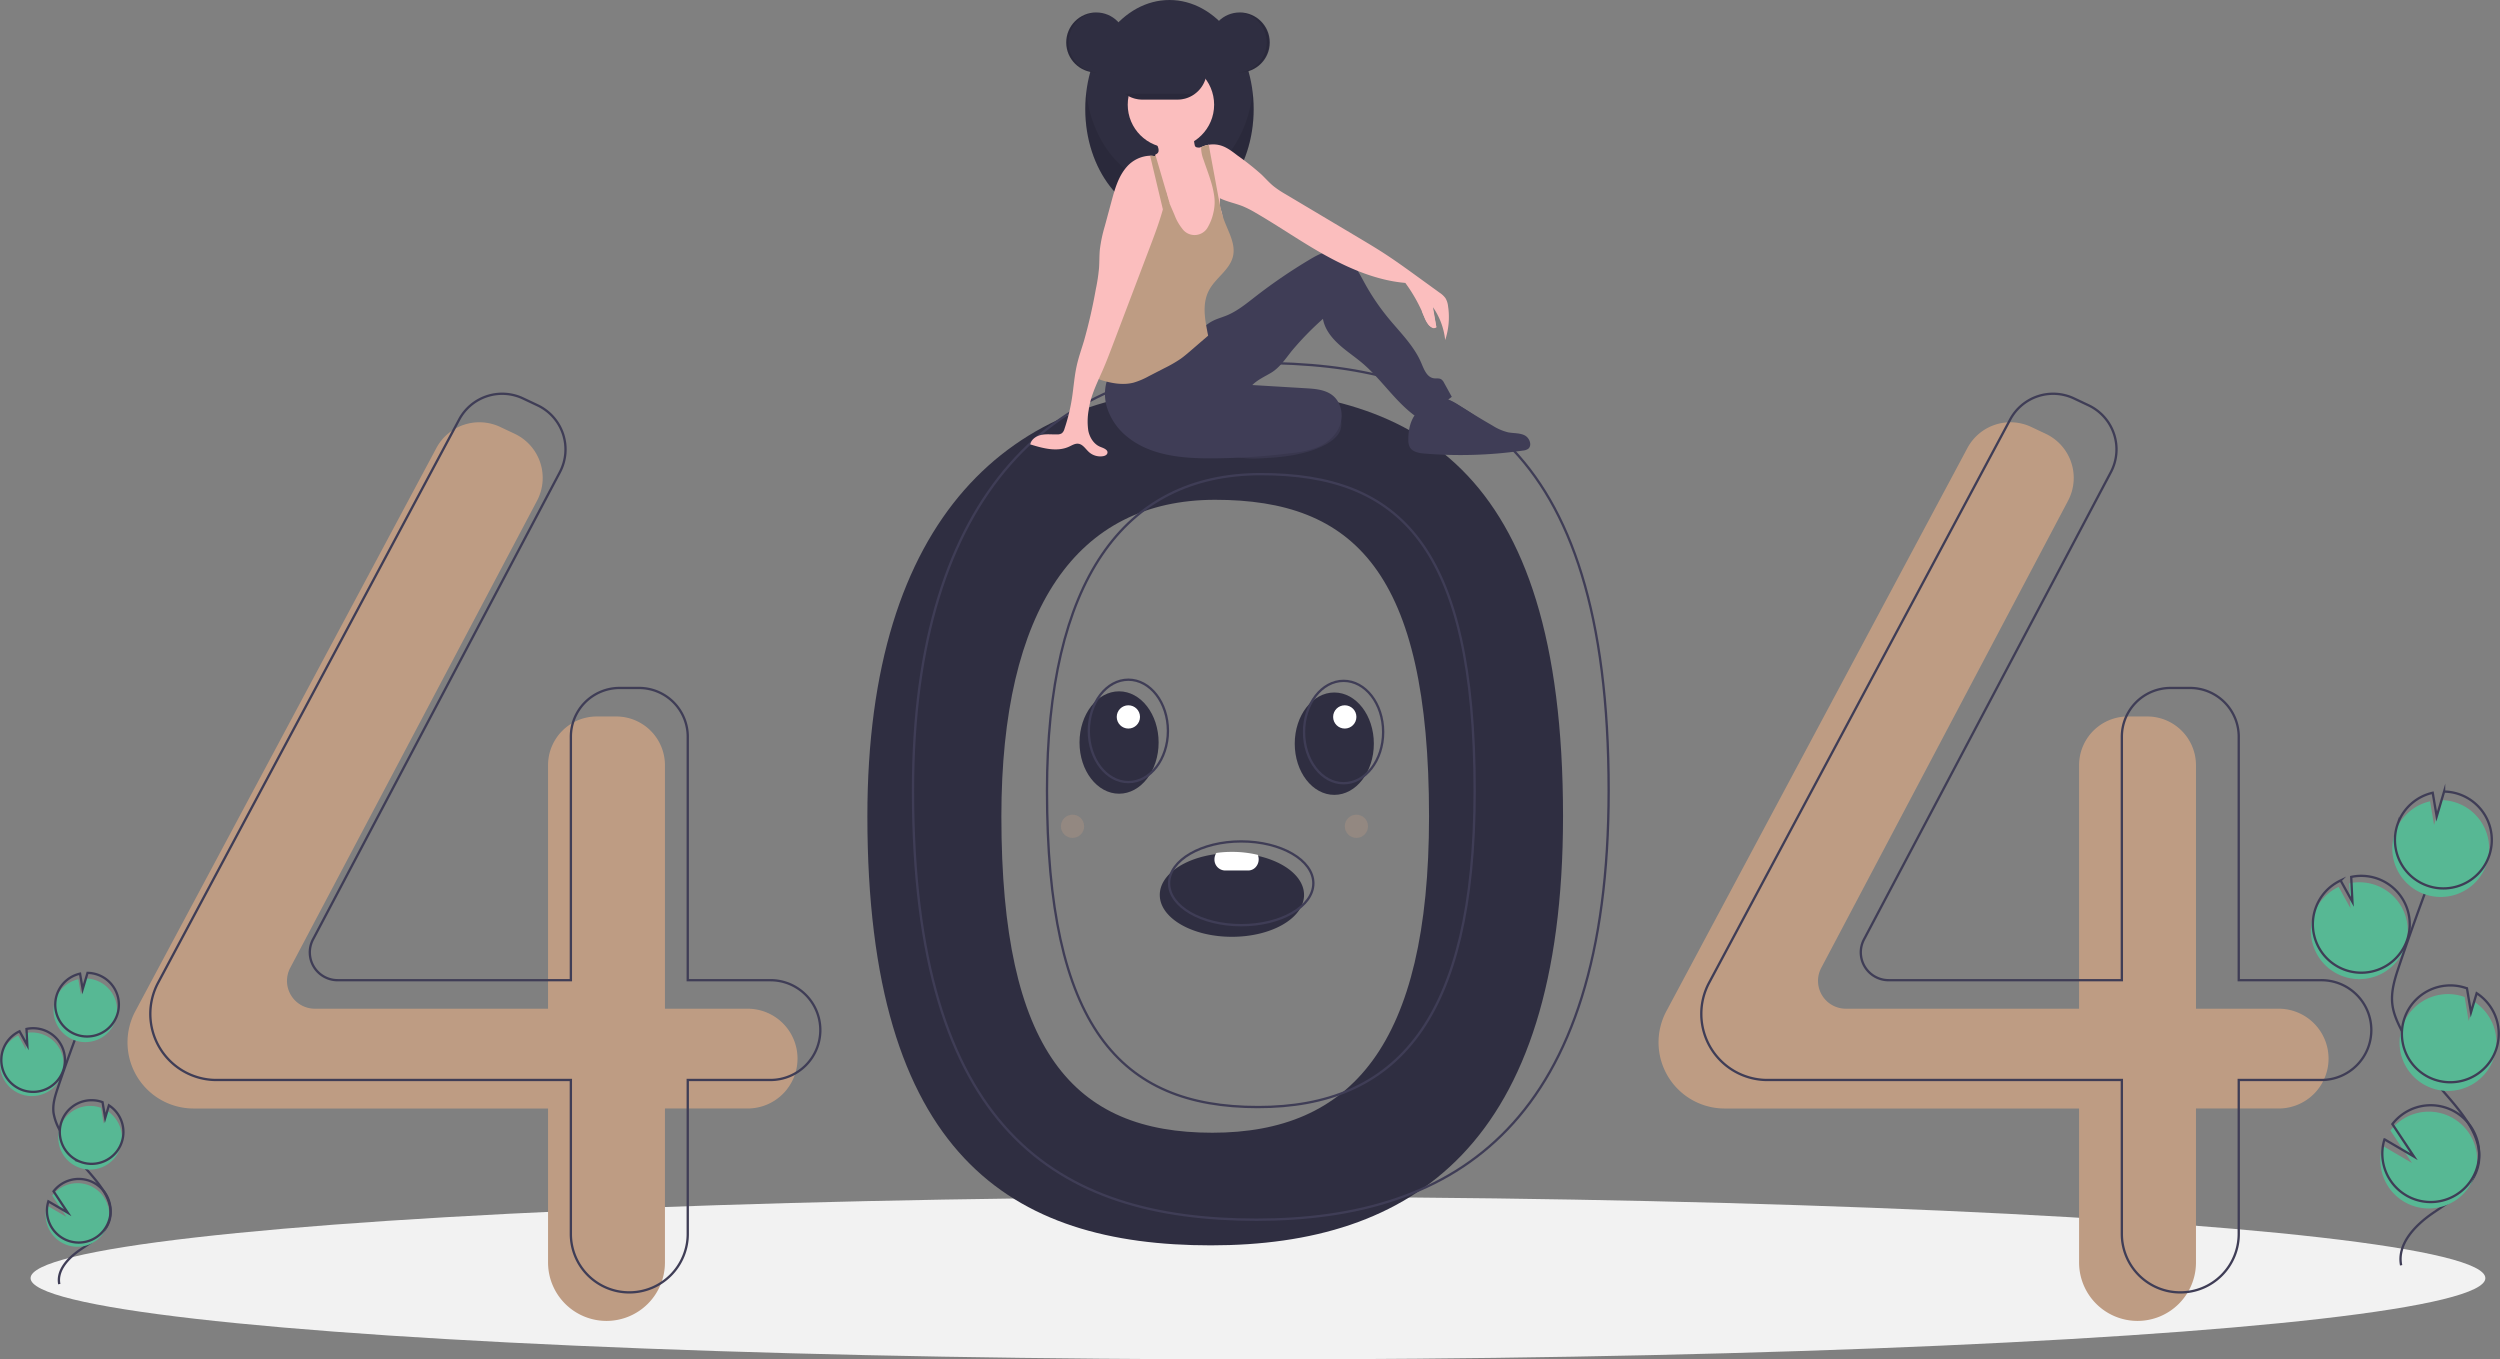 <svg xmlns="http://www.w3.org/2000/svg" width="1074.434" height="584.231" viewBox="0 0 1074.434 584.231">
  <rect x="0" y="0" width="1074.434" height="584.231" fill="#808080" stroke="none"/>
  <g id="Group_176" data-name="Group 176" transform="translate(-0.001)">
    <ellipse id="Ellipse_16" data-name="Ellipse 16" cx="527.5" cy="34.922" rx="527.5" ry="34.922" transform="translate(13.143 514.387)" fill="#f2f2f2"/>
    <path id="Path_213" data-name="Path 213" d="M583.48,324.894c-85.944,0-147.651,55.139-147.651,183.8,0,145.813,61.707,184.411,147.651,184.411S734.807,650.83,734.807,508.692C734.807,356.753,669.424,324.894,583.48,324.894Zm.565,319.808c-59.527,0-90.626-34.923-90.626-135.916,0-89.112,32.372-136.1,91.9-136.1s91.9,30.868,91.9,136.1c0,98.448-33.646,135.917-93.172,135.917Z" transform="translate(-63.054 -157.885)" fill="#2f2e41"/>
    <path id="Path_214" data-name="Path 214" d="M384.365,591.4H348.831V486.762a20.956,20.956,0,0,0-20.956-20.956h-8.326a20.956,20.956,0,0,0-20.956,20.956V591.4H198.363a11.963,11.963,0,0,1-10.578-17.552l106.082-200.78a20.956,20.956,0,0,0-9.58-28.739l-6.262-2.957a20.956,20.956,0,0,0-27.429,9.07L121.214,592.475a28.416,28.416,0,0,0-3.356,13.4h0a28.416,28.416,0,0,0,28.416,28.416H298.593v66.167a25.119,25.119,0,0,0,25.119,25.119h0a25.119,25.119,0,0,0,25.119-25.119V634.287h35.534a21.443,21.443,0,0,0,21.443-21.443h0A21.443,21.443,0,0,0,384.365,591.4Z" transform="translate(-63.054 -157.885)" fill="#be9c83"/>
    <path id="Path_215" data-name="Path 215" d="M1042.36,591.4h-35.534V486.762a20.956,20.956,0,0,0-20.954-20.956h-8.326a20.956,20.956,0,0,0-20.956,20.956V591.4H856.359a11.963,11.963,0,0,1-10.578-17.552l106.083-200.78a20.956,20.956,0,0,0-9.58-28.739l-6.262-2.957a20.956,20.956,0,0,0-27.429,9.07L779.211,592.475a28.416,28.416,0,0,0-3.356,13.4h0a28.416,28.416,0,0,0,28.416,28.416H956.589v66.167a25.119,25.119,0,0,0,25.119,25.119h0a25.119,25.119,0,0,0,25.119-25.119V634.287h35.534a21.443,21.443,0,0,0,21.443-21.443h0A21.443,21.443,0,0,0,1042.36,591.4Z" transform="translate(-63.054 -157.885)" fill="#be9c83"/>
    <path id="Path_216" data-name="Path 216" d="M394.168,579.148H358.634V474.509a20.956,20.956,0,0,0-20.956-20.956h-8.326A20.956,20.956,0,0,0,308.4,474.509V579.148H208.165A11.963,11.963,0,0,1,197.587,561.6L303.67,360.816a20.956,20.956,0,0,0-9.58-28.739l-6.262-2.957a20.956,20.956,0,0,0-27.429,9.07L131.017,580.222a28.416,28.416,0,0,0-3.356,13.4h0a28.416,28.416,0,0,0,28.416,28.416H308.395V688.2a25.119,25.119,0,0,0,25.119,25.119h0A25.119,25.119,0,0,0,358.633,688.2V622.034h35.534a21.443,21.443,0,0,0,21.443-21.443h0a21.443,21.443,0,0,0-21.442-21.443Z" transform="translate(-63.054 -157.885)" fill="none" stroke="#3f3d56" stroke-miterlimit="10" stroke-width="1"/>
    <path id="Path_217" data-name="Path 217" d="M1060.74,579.148h-35.534V474.509a20.956,20.956,0,0,0-20.956-20.956h-8.325a20.956,20.956,0,0,0-20.956,20.956V579.148H874.739A11.963,11.963,0,0,1,864.162,561.6l106.082-200.78a20.956,20.956,0,0,0-9.58-28.739L954.4,329.12a20.956,20.956,0,0,0-27.429,9.07L797.59,580.222a28.416,28.416,0,0,0-3.356,13.4h0a28.416,28.416,0,0,0,28.416,28.416H974.969V688.2a25.119,25.119,0,0,0,25.119,25.119h0a25.119,25.119,0,0,0,25.119-25.119V622.034h35.534a21.443,21.443,0,0,0,21.443-21.443h0a21.443,21.443,0,0,0-21.444-21.443Z" transform="translate(-63.054 -157.885)" fill="none" stroke="#3f3d56" stroke-miterlimit="10" stroke-width="1"/>
    <path id="Path_218" data-name="Path 218" d="M603.085,313.866c-85.944,0-147.651,55.139-147.651,183.8,0,145.813,61.707,184.411,147.651,184.411S754.412,639.8,754.412,497.664C754.412,345.725,689.029,313.866,603.085,313.866Zm.565,319.808c-59.527,0-90.626-34.923-90.626-135.916,0-89.112,32.372-136.1,91.9-136.1s91.9,30.868,91.9,136.1c0,98.448-33.645,135.917-93.172,135.917Z" transform="translate(-63.054 -157.885)" fill="none" stroke="#3f3d56" stroke-miterlimit="10" stroke-width="1"/>
    <circle id="Ellipse_17" data-name="Ellipse 17" cx="12.901" cy="12.901" r="12.901" transform="translate(458.24 5.349)" fill="#2f2e41"/>
    <ellipse id="Ellipse_18" data-name="Ellipse 18" cx="36.186" cy="46.885" rx="36.186" ry="46.885" transform="translate(466.421 0)" fill="#2f2e41"/>
    <path id="Path_219" data-name="Path 219" d="M565.661,237.494c-18.128,0-33.141-17.27-35.776-39.8a60.973,60.973,0,0,0-.41,7.08c0,25.894,16.2,46.885,36.186,46.885s36.186-20.991,36.186-46.885a60.974,60.974,0,0,0-.41-7.08C598.8,220.224,583.789,237.494,565.661,237.494Z" transform="translate(-63.054 -157.885)" opacity="0.1"/>
    <path id="Path_220" data-name="Path 220" d="M639.3,342.073c-.777,3.193-4.128,5.751-7.839,7.538-7.8,3.757-17.425,4.878-26.76,5.254a45.179,45.179,0,0,1-7.144-.132A20.537,20.537,0,0,1,585.3,349.1a1.681,1.681,0,0,1,.044-2.844c4.969-5.459,13.262-8.806,21.616-11.216,6.334-1.827,17.381-6.561,24.29-5.922C637.944,329.739,640.277,338.041,639.3,342.073Z" transform="translate(-63.054 -157.885)" fill="#3f3d56"/>
    <path id="Path_221" data-name="Path 221" d="M639.3,342.073c-.777,3.193-4.128,5.751-7.839,7.538-7.8,3.757-17.425,4.878-26.76,5.254a45.179,45.179,0,0,1-7.144-.132A20.537,20.537,0,0,1,585.3,349.1a1.681,1.681,0,0,1,.044-2.844c4.969-5.459,13.262-8.806,21.616-11.216,6.334-1.827,17.381-6.561,24.29-5.922C637.944,329.739,640.277,338.041,639.3,342.073Z" transform="translate(-63.054 -157.885)" opacity="0.1"/>
    <path id="Path_222" data-name="Path 222" d="M540.1,318.206a19.77,19.77,0,0,0-1.2,15.075,26.339,26.339,0,0,0,8.829,12.5c10.095,8.092,23.988,9.205,36.925,9.093a284.652,284.652,0,0,0,33.905-2.324,40.537,40.537,0,0,0,11-2.554c4.222-1.827,7.933-5.178,9.436-9.526s.436-9.672-3.134-12.574c-3.137-2.55-7.463-2.9-11.5-3.143l-23.088-1.387c2.281-2.308,5.318-3.614,8.1-5.292,3.685-2.226,6.134-5.965,8.813-9.335a128.994,128.994,0,0,1,13.439-13.817c.751,4.31,3.478,7.85,6.687,10.824s6.908,5.368,10.244,8.2c8.079,6.858,13.9,16.167,22.392,22.5A43.829,43.829,0,0,0,687,328.43l-3.3-5.981a3.94,3.94,0,0,0-1.245-1.553c-.935-.575-2.14-.279-3.225-.441-2.9-.435-4.168-3.784-5.306-6.487-3.125-7.422-9.108-13.18-14.218-19.4a98.013,98.013,0,0,1-10-14.723c-1.716-3.1-3.288-6.331-5.617-9s-5.594-4.773-9.138-4.781c-3.132-.007-6.021,1.584-8.714,3.183a230.469,230.469,0,0,0-23.63,16.1c-3.944,3.062-7.863,6.3-12.489,8.174-1.948.79-4,1.331-5.869,2.292-3.273,1.684-5.757,4.534-8.431,7.064C566.277,311.892,553.219,317.738,540.1,318.206Z" transform="translate(-63.054 -157.885)" fill="#3f3d56"/>
    <path id="Path_223" data-name="Path 223" d="M588.374,253.983a23.774,23.774,0,0,1-1.734,8.033,10.045,10.045,0,0,1-5.768,5.573,12.375,12.375,0,0,1-5.623.182,10.882,10.882,0,0,1-4.581-1.561c-2.165-1.488-3.244-4.144-3.638-6.743s-.217-5.249-.469-7.863a42.948,42.948,0,0,0-1.2-6.255c-.17-.683-.343-1.362-.513-2.042s-.33-1.359-.481-2.039c-.138-.639-.267-1.281-.378-1.926-.091-.544-.173-1.092-.233-1.643a18.423,18.423,0,0,0-.809-4.811,14.608,14.608,0,0,0-1.687-2.854c-.286-.409-.563-.818-.818-1.243a5.89,5.89,0,0,1-.972-3.748,3.279,3.279,0,0,1,.148-.6c.025-.075.054-.151.085-.223a1.8,1.8,0,0,0,1.23-1.149,3.433,3.433,0,0,0-.148-1.778,11.317,11.317,0,0,0-.96-2.288c-.264-.478-1.161-1.34-1.167-1.888-.013-1.1,2.14-1.989,3.011-2.423a16.8,16.8,0,0,1,8.6-1.743c1.9.129,3.968.714,5.019,2.31.944,1.438.818,3.3,1.221,4.972a1.47,1.47,0,0,0,.3.664,1.341,1.341,0,0,0,.74.34,4.549,4.549,0,0,0,1.416.057h0a2.929,2.929,0,0,0,.371-.053,4.957,4.957,0,0,0,2.033-.878q.585-.156,1.18-.255a.252.252,0,0,0,.047-.009c1.576,4.975,1.781,10.308,3.071,15.374.639,2.52,1.554,5.009,1.683,7.6.009.113.013.23.016.346.019.834-.047,1.674-.013,2.5a6.984,6.984,0,0,0,.126,1.114,15.6,15.6,0,0,0,.526,1.743l.009.028c.06.183.116.368.164.554.035.135.066.267.091.4l0,.009A14.941,14.941,0,0,1,588.374,253.983Z" transform="translate(-63.054 -157.885)" fill="#fbbebe"/>
    <circle id="Ellipse_19" data-name="Ellipse 19" cx="18.565" cy="18.565" r="18.565" transform="translate(484.672 26.432)" fill="#fbbebe"/>
    <path id="Path_224" data-name="Path 224" d="M684.157,304.033a30.445,30.445,0,0,0-5.236-14.1q.722,4.3,1.448,8.587A3.214,3.214,0,0,1,677,297.482a10.338,10.338,0,0,1-1.765-3.276,67.469,67.469,0,0,0-8.209-14.736c-11.819-.985-23.5-5.884-33.9-11.6s-20.126-12.552-30.384-18.5a43.573,43.573,0,0,0-5.544-2.832c-3.21-1.287-6.812-1.954-9.855-3.468-.2-.1-.409-.208-.61-.318a12.578,12.578,0,0,1-1.945-1.306,10.336,10.336,0,0,1-.931-.856,20.352,20.352,0,0,1-3.559-5.953c-1.633-3.612-2.215-7.97-3.845-11.583a11.2,11.2,0,0,1,2.5-1.765h0c.132-.069.264-.135.4-.2a11.937,11.937,0,0,1,2-.733q.585-.156,1.18-.255a.25.25,0,0,0,.047-.009,11.565,11.565,0,0,1,5.491.434c2.587.875,4.767,2.621,6.941,4.273a114.015,114.015,0,0,1,10.148,8.049c1.794,1.718,3.43,3.606,5.359,5.167a42.146,42.146,0,0,0,5.057,3.351q15.656,9.327,31.315,18.65c3.534,2.105,7.07,4.21,10.526,6.438,5.249,3.386,10.308,7.055,15.365,10.721q4.47,3.238,8.936,6.479A9.728,9.728,0,0,1,684.264,286a8.472,8.472,0,0,1,1.123,3.433A31.387,31.387,0,0,1,684.157,304.033Z" transform="translate(-63.054 -157.885)" fill="#fbbebe"/>
    <path id="Path_225" data-name="Path 225" d="M592.977,267.944c-1.252,5.617-6.929,9.012-9.9,13.946-3.688,6.123-2.184,13.241-.8,20.255l-7.593,6.542c-1.4,1.2-2.794,2.4-4.3,3.464a57.347,57.347,0,0,1-6.86,3.94q-3.361,1.728-6.721,3.458a32.127,32.127,0,0,1-6.58,2.788c-4.415,1.133-9.1.34-13.471-.972a6.087,6.087,0,0,1-1.473-.6,2.394,2.394,0,0,1-.7-.633,3.91,3.91,0,0,1-.444-2.539c.444-7.351,2.24-14.547,4.031-21.69a85.268,85.268,0,0,1,3.848-12.577,85.069,85.069,0,0,1,5.415-10.151,68.364,68.364,0,0,1,7.93-11.513,18.478,18.478,0,0,0,3.675-4.739c1.117-2.549.686-5.472.913-8.247a17.15,17.15,0,0,1,1.633-6.007v0a17.1,17.1,0,0,1,1.743-2.882q.458,1.067.916,2.13.3.7.6,1.394.387.9.768,1.787,1.1,2.558,2.2,5.113a21.591,21.591,0,0,0,3.335,5.944,6.5,6.5,0,0,0,11.123-.853,21.262,21.262,0,0,0,2.272-6.013,19.215,19.215,0,0,0,.252-7.835c-.758-5.009-2.889-10.126-4.437-14.78a14.942,14.942,0,0,1-1.079-4.871,3.35,3.35,0,0,1,.057-.56c.009-.047.019-.1.028-.145a11.944,11.944,0,0,1,2-.733q.585-.156,1.18-.255,2.044,11.064,4.094,22.127c.031.173.066.346.1.522.2,1.057.393,2.115.614,3.169.2.957.412,1.91.651,2.857l.009.028c.082.321.167.639.255.957l0,.009c.242.868.513,1.731.818,2.58C590.938,257.475,594.164,262.629,592.977,267.944Z" transform="translate(-63.054 -157.885)" fill="#be9c83"/>
    <path id="Path_226" data-name="Path 226" d="M668.321,346.877a6.582,6.582,0,0,0,.61,3.143c1.162,2.124,3.95,2.606,6.362,2.8a188.379,188.379,0,0,0,42.266-1.288,4.886,4.886,0,0,0,2.151-.668c1.99-1.4.763-4.8-1.41-5.884s-4.751-.826-7.135-1.3a22.48,22.48,0,0,1-6.678-2.9q-7.252-4.167-14.293-8.688c-2.795-1.795-6.093-3.71-9.24-2.646C672.43,332.343,668.265,337.681,668.321,346.877Z" transform="translate(-63.054 -157.885)" fill="#3f3d56"/>
    <path id="Path_227" data-name="Path 227" d="M564.437,240.874v0c-.022.132-.044.261-.072.39-.035.214-.076.431-.116.645-.39,2-.868,3.987-1.419,5.963-1.51,5.459-3.534,10.831-5.541,16.123q-8.081,21.287-16.164,42.577c-1.359,3.575-2.716,7.152-4.261,10.655-.516,1.167-1.048,2.344-1.576,3.534-1.894,4.257-3.713,8.653-4.317,13.184a27.451,27.451,0,0,0-.192,9.04c.6,2.97,2.407,5.872,5.23,6.97,1.378.538,3.351,1.259,2.974,2.69-.2.787-1.1,1.171-1.9,1.3a7.312,7.312,0,0,1-5.966-1.718c-1.507-1.337-2.665-3.417-4.67-3.641-1.388-.151-2.665.68-3.936,1.262-5.186,2.369-11.227.711-16.674-.972.428-2.206,2.643-3.66,4.843-4.1s4.475-.129,6.718-.189a3.509,3.509,0,0,0,2.042-.525,3.706,3.706,0,0,0,1.1-1.882,78.97,78.97,0,0,0,3.213-13.147c.724-4.666,1.026-9.405,2.058-14.015.8-3.6,2.042-7.08,3.106-10.61a224.694,224.694,0,0,0,5.06-22.077,78.044,78.044,0,0,0,1.425-9.368c.179-2.612.094-5.236.346-7.838a60.893,60.893,0,0,1,2.111-10q1.444-5.348,2.885-10.689c1.425-5.271,2.955-10.746,6.567-14.843a13.962,13.962,0,0,1,10.028-4.789,9.88,9.88,0,0,1,2.13.23c.116.028.233.057.349.088a8.635,8.635,0,0,1,2.174.9c1.114-.708,1.68-.459,2.42.632a6.974,6.974,0,0,1,.881,3.795,52.429,52.429,0,0,1-.856,10.415Z" transform="translate(-63.054 -157.885)" fill="#fbbebe"/>
    <path id="Path_228" data-name="Path 228" d="M565.661,245.046l-.047.047-.255.255-2.53,2.527-1.24-5.208-4.251-17.854a9.883,9.883,0,0,1,2.13.23,3.284,3.284,0,0,1,.148-.6l.2.689,1.441,4.9,2.728,9.308.45,1.532v0Z" transform="translate(-63.054 -157.885)" fill="#be9c83"/>
    <path id="Path_229" data-name="Path 229" d="M581.715,188.087a12.582,12.582,0,0,1-3.7,8.9,12.31,12.31,0,0,1-1.36,1.176,12.528,12.528,0,0,1-7.536,2.524h-15.1a12.59,12.59,0,1,1,0-25.18h15.1A12.629,12.629,0,0,1,581.715,188.087Z" transform="translate(-63.054 -157.885)" fill="#2f2e41"/>
    <circle id="Ellipse_20" data-name="Ellipse 20" cx="12.901" cy="12.901" r="12.901" transform="translate(519.914 5.349)" fill="#2f2e41"/>
    <path id="Path_230" data-name="Path 230" d="M595.554,163.234c-.158,0-.315.006-.472.012a12.9,12.9,0,0,1,0,25.778c.157.006.314.012.472.012a12.9,12.9,0,1,0,0-25.8Z" transform="translate(-63.054 -157.885)" opacity="0.1"/>
    <path id="Path_231" data-name="Path 231" d="M534.2,163.234c.158,0,.315.006.472.012a12.9,12.9,0,0,0,0,25.778c-.157.006-.314.012-.472.012a12.9,12.9,0,1,1,0-25.8Z" transform="translate(-63.054 -157.885)" opacity="0.1"/>
    <path id="Path_232" data-name="Path 232" d="M576.655,198.159a12.528,12.528,0,0,1-7.536,2.524h-15.1a12.528,12.528,0,0,1-7.536-2.524Z" transform="translate(-63.054 -157.885)" opacity="0.1"/>
    <path id="Path_233" data-name="Path 233" d="M674.14,291.64s3.252,9.372,6.229,6.876L678,286.267Z" transform="translate(-63.054 -157.885)" fill="#fbbebe"/>
    <path id="Path_234" data-name="Path 234" d="M1069.92,577.434a20.813,20.813,0,1,0,2.772-39.915l.521,10.712-5.068-9.18a20.734,20.734,0,0,0-10.684,11.723,20.411,20.411,0,0,0-1.2,5.63,20.809,20.809,0,0,0,13.656,21.031Z" transform="translate(-63.054 -157.885)" fill="#57b894"/>
    <path id="Path_235" data-name="Path 235" d="M1095,701.678c-1.789-9.11,5.963-17.187,13.621-22.437s16.6-10.408,19.218-19.317c3.755-12.8-7.43-24.53-16.136-34.642a125.3,125.3,0,0,1-16.524-24.557c-1.811-3.532-3.476-7.225-3.952-11.166-.686-5.675,1.137-11.323,2.974-16.737q9.179-27.052,19.628-53.65" transform="translate(-63.054 -157.885)" fill="none" stroke="#3f3d56" stroke-miterlimit="10" stroke-width="1"/>
    <path id="Path_236" data-name="Path 236" d="M1070.77,574.676a20.813,20.813,0,1,0,2.772-39.915l.521,10.712-5.068-9.18a20.734,20.734,0,0,0-10.684,11.723,20.406,20.406,0,0,0-1.2,5.63A20.809,20.809,0,0,0,1070.77,574.676Z" transform="translate(-63.054 -157.885)" fill="none" stroke="#3f3d56" stroke-miterlimit="10" stroke-width="1"/>
    <path id="Path_237" data-name="Path 237" d="M1092.45,515.473a20.788,20.788,0,0,1,14.98-13.2l1.714,10.184,3.177-10.7a20.81,20.81,0,1,1-19.871,13.709Z" transform="translate(-63.054 -157.885)" fill="#57b894"/>
    <path id="Path_238" data-name="Path 238" d="M1093.59,511.8a20.788,20.788,0,0,1,14.98-13.2l1.714,10.184,3.177-10.7a20.81,20.81,0,1,1-19.871,13.71Z" transform="translate(-63.054 -157.885)" fill="none" stroke="#3f3d56" stroke-miterlimit="10" stroke-width="1"/>
    <path id="Path_239" data-name="Path 239" d="M1108.04,625.489a20.81,20.81,0,0,0,18.419-37.023l-2.441,8.219-1.731-10.3a.362.362,0,0,0-.053-.02,20.811,20.811,0,0,0-14.194,39.127Z" transform="translate(-63.054 -157.885)" fill="#57b894"/>
    <path id="Path_240" data-name="Path 240" d="M1109.04,621.764a20.81,20.81,0,0,0,18.419-37.023l-2.441,8.219-1.731-10.3a.366.366,0,0,0-.053-.02,20.811,20.811,0,1,0-14.194,39.127Z" transform="translate(-63.054 -157.885)" fill="none" stroke="#3f3d56" stroke-miterlimit="10" stroke-width="1"/>
    <path id="Path_241" data-name="Path 241" d="M1086.38,660.051a20.8,20.8,0,1,0,4.011-16.3l9.273,13.956-12.67-7.408A20.617,20.617,0,0,0,1086.38,660.051Z" transform="translate(-63.054 -157.885)" fill="#57b894"/>
    <path id="Path_242" data-name="Path 242" d="M1087.23,657.294a20.8,20.8,0,1,0,4.011-16.3l9.273,13.956-12.67-7.408A20.617,20.617,0,0,0,1087.23,657.294Z" transform="translate(-63.054 -157.885)" fill="none" stroke="#3f3d56" stroke-miterlimit="10" stroke-width="1"/>
    <path id="Path_243" data-name="Path 243" d="M72.062,628.133a13.674,13.674,0,1,0,1.821-26.225l.342,7.038-3.33-6.032a13.622,13.622,0,0,0-7.019,7.7,13.408,13.408,0,0,0-.787,3.7,13.672,13.672,0,0,0,8.972,13.818Z" transform="translate(-63.054 -157.885)" fill="#57b894"/>
    <path id="Path_244" data-name="Path 244" d="M88.538,709.763c-1.175-5.986,3.918-11.292,8.949-14.741s10.91-6.838,12.626-12.692c2.467-8.412-4.882-16.117-10.6-22.76a82.321,82.321,0,0,1-10.856-16.134,22.21,22.21,0,0,1-2.6-7.336c-.451-3.729.747-7.439,1.954-11q6.031-17.773,12.9-35.249" transform="translate(-63.054 -157.885)" fill="none" stroke="#3f3d56" stroke-miterlimit="10" stroke-width="1"/>
    <path id="Path_245" data-name="Path 245" d="M72.625,626.321A13.674,13.674,0,1,0,74.446,600.1l.342,7.038-3.33-6.031a13.622,13.622,0,0,0-7.019,7.7,13.409,13.409,0,0,0-.787,3.7,13.672,13.672,0,0,0,8.973,13.817Z" transform="translate(-63.054 -157.885)" fill="none" stroke="#3f3d56" stroke-miterlimit="10" stroke-width="1"/>
    <path id="Path_246" data-name="Path 246" d="M86.866,587.423a13.658,13.658,0,0,1,9.842-8.671l1.126,6.691,2.087-7.027a13.673,13.673,0,1,1-13.055,9.007Z" transform="translate(-63.054 -157.885)" fill="#57b894"/>
    <path id="Path_247" data-name="Path 247" d="M87.617,585.007a13.658,13.658,0,0,1,9.842-8.671l1.126,6.691L100.673,576a13.673,13.673,0,1,1-13.055,9.007Z" transform="translate(-63.054 -157.885)" fill="none" stroke="#3f3d56" stroke-miterlimit="10" stroke-width="1"/>
    <path id="Path_248" data-name="Path 248" d="M97.112,659.706a13.673,13.673,0,0,0,12.1-24.325l-1.6,5.4-1.137-6.77a.236.236,0,0,0-.035-.013,13.673,13.673,0,1,0-9.326,25.707Z" transform="translate(-63.054 -157.885)" fill="#57b894"/>
    <path id="Path_249" data-name="Path 249" d="M97.762,657.259a13.673,13.673,0,0,0,12.1-24.325l-1.6,5.4-1.137-6.77a.235.235,0,0,0-.035-.013,13.673,13.673,0,1,0-9.326,25.707Z" transform="translate(-63.054 -157.885)" fill="none" stroke="#3f3d56" stroke-miterlimit="10" stroke-width="1"/>
    <path id="Path_250" data-name="Path 250" d="M82.876,682.414a13.667,13.667,0,1,0,2.635-10.708l6.092,9.17-8.324-4.867a13.545,13.545,0,0,0-.4,6.4Z" transform="translate(-63.054 -157.885)" fill="#57b894"/>
    <path id="Path_251" data-name="Path 251" d="M83.439,680.6a13.667,13.667,0,1,0,2.635-10.708l6.092,9.17L83.842,674.2A13.545,13.545,0,0,0,83.439,680.6Z" transform="translate(-63.054 -157.885)" fill="none" stroke="#3f3d56" stroke-miterlimit="10" stroke-width="1"/>
    <ellipse id="Ellipse_21" data-name="Ellipse 21" cx="17" cy="22" rx="17" ry="22" transform="translate(463.946 297.116)" fill="#2f2e41"/>
    <ellipse id="Ellipse_22" data-name="Ellipse 22" cx="17" cy="22" rx="17" ry="22" transform="translate(556.446 297.616)" fill="#2f2e41"/>
    <path id="Path_252" data-name="Path 252" d="M623.5,542.5c0,9.94-13.88,18-31,18s-31-8.06-31-18c0-8.61,10.41-15.81,24.32-17.57a50.109,50.109,0,0,1,6.68-.43,50.7,50.7,0,0,1,11.13,1.2C615.25,528.29,623.5,534.84,623.5,542.5Z" transform="translate(-63.054 -157.885)" fill="#2f2e41"/>
    <ellipse id="Ellipse_23" data-name="Ellipse 23" cx="17" cy="22" rx="17" ry="22" transform="translate(467.946 292.116)" fill="none" stroke="#3f3d56" stroke-miterlimit="10" stroke-width="1"/>
    <ellipse id="Ellipse_24" data-name="Ellipse 24" cx="17" cy="22" rx="17" ry="22" transform="translate(560.446 292.616)" fill="none" stroke="#3f3d56" stroke-miterlimit="10" stroke-width="1"/>
    <ellipse id="Ellipse_25" data-name="Ellipse 25" cx="31" cy="18" rx="31" ry="18" transform="translate(502.446 361.616)" fill="none" stroke="#3f3d56" stroke-miterlimit="10" stroke-width="1"/>
    <path id="Path_253" data-name="Path 253" d="M604,527.2a4.936,4.936,0,0,1-1.32,3.392A4.339,4.339,0,0,1,599.5,532h-10a4.664,4.664,0,0,1-4.5-4.8,4.9,4.9,0,0,1,.82-2.741A47.035,47.035,0,0,1,592.5,524a47.667,47.667,0,0,1,11.13,1.28A5.067,5.067,0,0,1,604,527.2Z" transform="translate(-63.054 -157.885)" fill="#fff"/>
    <circle id="Ellipse_26" data-name="Ellipse 26" cx="5" cy="5" r="5" transform="translate(479.946 303.116)" fill="#fff"/>
    <circle id="Ellipse_27" data-name="Ellipse 27" cx="5" cy="5" r="5" transform="translate(572.946 303.116)" fill="#fff"/>
    <circle id="Ellipse_28" data-name="Ellipse 28" cx="5" cy="5" r="5" transform="translate(577.946 350.116)" fill="#be9c83" opacity="0.3"/>
    <circle id="Ellipse_29" data-name="Ellipse 29" cx="5" cy="5" r="5" transform="translate(455.946 350.116)" fill="#be9c83" opacity="0.3"/>
  </g>
</svg>
